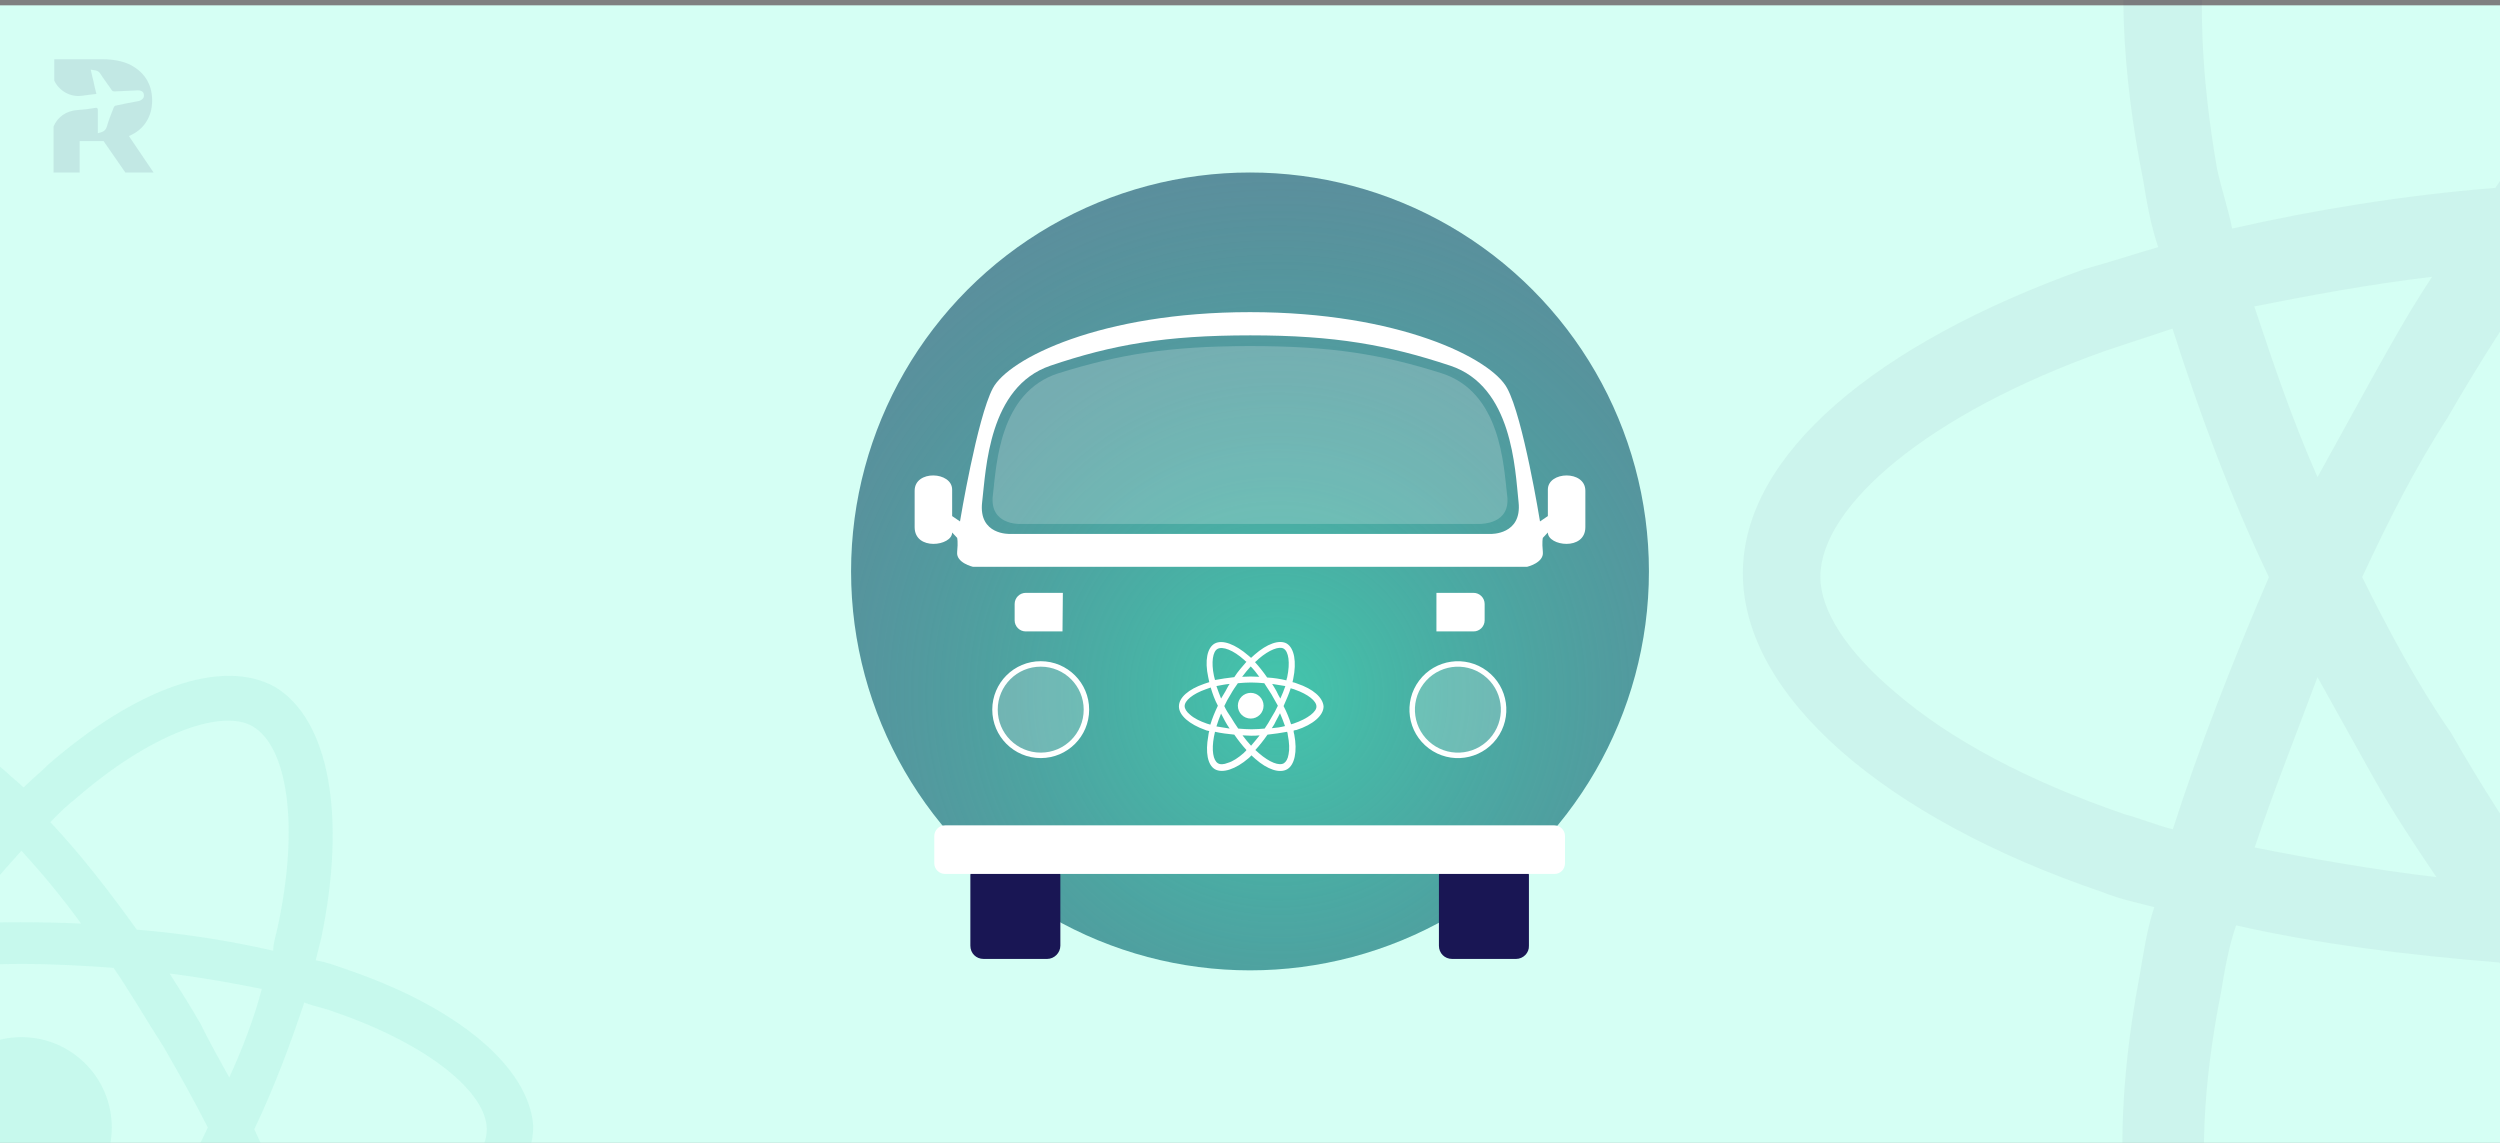 <?xml version="1.0" encoding="utf-8"?>
<!-- Generator: Adobe Illustrator 27.6.0, SVG Export Plug-In . SVG Version: 6.00 Build 0)  -->
<svg version="1.1" id="Layer_1" xmlns="http://www.w3.org/2000/svg" xmlns:xlink="http://www.w3.org/1999/xlink" x="0px" y="0px"
	 viewBox="0 0 700 320" style="enable-background:new 0 0 700 320;" xml:space="preserve">
<rect x="0" y="0" width="700" height="320" fill="#808080" stroke="none"/>
<style type="text/css">
	.st0{fill:#D5FFF4;}
	.st1{opacity:0.1;}
	.st2{fill:#43C6AC;}
	.st3{opacity:5.000000e-02;}
	.st4{fill:#191654;}
	.st5{fill:url(#SVGID_1_);}
	.st6{opacity:0.2;fill:#FFFFFF;enable-background:new    ;}
	.st7{fill:#FFFFFF;}
	.st8{fill:#FFFFFF;fill-opacity:0.2;stroke:#FFFFFF;stroke-width:1.529;stroke-miterlimit:10;}
	.st9{fill:#FFFFFF;fill-opacity:0.2;stroke:#FFFFFF;stroke-width:1.529;stroke-miterlimit:10.001;}
	.st10{opacity:0.1;fill:#191654;}
</style>
<rect y="1.5" class="st0" width="700" height="318.5"/>
<g class="st1">
	<path class="st2" d="M97.5,271.6c-3.2-1.1-5.9-2.2-9.1-2.7l1.6-6.5c7-33.9,2.2-60.8-12.9-70C62,183.9,37.8,193,13.6,214
		c-2.2,2.2-4.8,4.3-7,6.5c-1.6-1.6-3.2-2.7-4.8-4.3c-25.8-22.6-51.7-32.3-66.7-23.7c-15.1,8.6-19.4,33.9-12.9,66.2
		c0.5,3.2,1.1,6.5,2.2,9.7c-3.8,1.1-7,2.2-10.8,3.2c-30.1,10.8-49.5,26.9-49.5,44.1c0,17.8,20.4,35.5,52.2,46.3
		c2.7,1.1,5.4,1.6,7.5,2.2c-1.1,3.2-1.6,7-2.2,10.2c-5.9,31.2-1.1,56.5,13.5,64.6c15.1,8.6,40.9,0,66.2-22.1
		c2.2-1.6,3.8-3.8,5.9-5.4c2.7,2.2,4.8,4.8,7.5,7c24.2,21,47.9,29.1,63,20.4c15.1-8.6,20.4-35.5,14-68.3c-0.5-2.7-1.1-4.8-1.6-7.5
		c1.6-0.5,3.8-1.1,5.4-1.6c32.8-10.8,53.8-28.5,53.8-46.3C148.1,299,128.7,282.3,97.5,271.6L97.5,271.6z M21.1,223.7
		c21-18.3,40.9-25.3,49.5-20.4c9.7,5.4,13.5,27.4,7,57c-0.5,2.2-1.1,3.8-1.1,5.9c-11.8-2.7-24.8-4.8-38.2-5.9
		c-8.1-11.3-16.1-21.5-24.2-30.1C16.8,227.4,19,225.3,21.1,223.7z M-52.6,330.8l8.1,14.5c2.7,4.8,5.9,9.7,9.1,14.5
		c-9.1-1.1-18.3-2.7-26.4-4.3C-59.1,347.4-55.8,339.4-52.6,330.8L-52.6,330.8z M-52.6,301.7c-3.8-8.6-6.5-16.7-9.1-24.8
		c8.1-1.6,16.7-3.2,25.8-4.3c-3.2,4.8-5.9,9.7-8.6,14.5L-52.6,301.7L-52.6,301.7z M-46.2,316.2c3.8-8.1,7.5-15.6,12.4-23.1
		c4.3-7.5,9.1-15.1,14-22.1c8.6-0.5,17.2-1.1,25.8-1.1s17.8,0.5,25.8,1.1c4.8,7,9.1,14.5,14,22.1c4.3,7.5,8.6,15.1,12.4,22.6
		c-3.8,8.1-8.1,15.6-12.4,23.1c-4.3,7.5-8.6,15.1-13.5,22.1c-8.6,0.5-17.2,1.1-25.8,1.1s-17.2-0.5-25.8-1.1c-4.8-7-9.7-14.5-14-22.1
		C-38.1,331.8-42.4,323.8-46.2,316.2L-46.2,316.2z M56.1,345.3c2.7-4.8,5.4-10.2,8.1-15.1c3.8,8.6,7,17.2,9.7,25.3
		c-8.1,2.2-17.2,3.2-26.4,4.3C50.7,355,53.4,350.1,56.1,345.3L56.1,345.3z M64.2,301.7c-2.7-4.8-5.4-9.7-8.1-15.1
		c-2.7-4.8-5.9-9.7-8.6-14c9.1,1.1,17.8,2.7,25.8,4.3C71.2,285,67.9,293.6,64.2,301.7z M6,238.2c5.4,5.9,11.3,12.9,16.7,20.4
		c-11.3-0.5-22.6-0.5-33.9,0C-5.3,251.1,0.1,244.7,6,238.2z M-59.6,203.8c9.7-5.4,30.7,2.2,52.7,22.1c1.6,1.1,2.7,2.7,4.3,3.8
		c-8.1,9.1-16.7,18.8-24.2,30.1c-13.5,1.1-26.4,3.2-38.2,5.9c-0.5-2.7-1.6-5.9-2.2-8.6C-72,229.6-68.8,208.6-59.6,203.8L-59.6,203.8
		z M-73.6,352.8c-2.2-0.5-4.8-1.6-7-2.2c-14-4.8-25.3-10.8-33.4-17.8c-7-5.9-10.8-11.8-10.8-16.7c0-10.2,15.6-23.7,41.4-32.8
		l9.7-3.2c3.8,11.8,8.1,23.7,14,36.1C-65,328.6-69.8,341-73.6,352.8L-73.6,352.8z M-7.4,408.3c-11.3,9.7-22.1,16.7-31.8,19.9
		c-8.6,3.2-15.6,3.2-19.9,0.5c-9.1-5.4-12.9-25.3-7.5-52.2c0.5-3.2,1.1-6.5,2.2-9.7c11.8,2.7,24.8,4.3,38.2,5.4
		c8.1,11.3,16.1,21.5,24.2,30.1C-3.6,405-5.8,406.6-7.4,408.3L-7.4,408.3z M6.6,394.3c-5.9-6.5-11.3-12.9-17.2-20.4
		c5.4,0,10.8,0.5,16.7,0.5s11.3,0,17.2-0.5C17.3,381.4,12,388.3,6.6,394.3z M80.3,411.5c-1.6,9.1-4.8,15.1-9.1,17.8
		c-9.1,5.4-28-1.6-49-19.4c-2.2-2.2-4.8-4.3-7-6.5c8.1-8.6,16.1-18.8,23.7-30.1c14-1.1,26.9-3.2,38.7-5.9c0.5,2.2,1.1,4.8,1.6,7
		C81.9,388.3,82.5,401.3,80.3,411.5L80.3,411.5z M90.5,350.7l-4.8,1.6c-3.8-11.3-8.6-23.7-14.5-36.1c5.9-12.4,10.2-24.2,14-35.5
		c2.7,1.1,5.9,1.6,8.6,2.7c26.4,9.1,42.5,22.6,42.5,32.8C136.3,327,119.1,341,90.5,350.7L90.5,350.7z"/>
	<circle class="st2" cx="6" cy="315.7" r="25.3"/>
</g>
<g class="st3">
	<path class="st4" d="M938.6,75.4c-6.2-2.1-11.4-4.2-17.7-5.2l3.1-12.5c13.5-65.4,4.2-117.3-24.9-135c-29.1-16.6-75.8,1-122.5,41.5
		c-4.2,4.2-9.3,8.3-13.5,12.5c-3.1-3.1-6.2-5.2-9.3-8.3C703.9-75.1,654.1-93.8,625-77.2C596-60.6,587.7-11.8,600.1,50.5
		c1,6.2,2.1,12.5,4.2,18.7c-7.3,2.1-13.5,4.2-20.8,6.2c-58.1,20.8-95.5,51.9-95.5,85.1c0,34.3,39.5,68.5,100.7,89.3
		c5.2,2.1,10.4,3.1,14.5,4.2c-2.1,6.2-3.1,13.5-4.2,19.7c-11.4,60.2-2.1,109,26,124.6c29.1,16.6,78.9,0,127.7-42.6
		c4.2-3.1,7.3-7.3,11.4-10.4c5.2,4.2,9.3,9.3,14.5,13.5c46.7,40.5,92.4,56.1,121.5,39.5c29.1-16.6,39.5-68.5,27-131.9
		c-1-5.2-2.1-9.3-3.1-14.5c3.1-1,7.3-2.1,10.4-3.1c63.3-20.8,103.8-55,103.8-89.3C1036.2,128.4,998.8,96.2,938.6,75.4L938.6,75.4z
		 M791.2-17c40.5-35.3,78.9-48.8,95.5-39.5c18.7,10.4,26,53,13.5,110.1c-1,4.2-2.1,7.3-2.1,11.4c-22.8-5.2-47.8-9.3-73.7-11.4
		c-15.6-21.8-31.1-41.5-46.7-58.1C782.9-9.7,787-13.9,791.2-17z M648.9,189.6l15.6,28c5.2,9.3,11.4,18.7,17.7,28
		c-17.7-2.1-35.3-5.2-50.9-8.3C636.5,221.8,642.7,206.2,648.9,189.6L648.9,189.6z M648.9,133.6c-7.3-16.6-12.5-32.2-17.7-47.8
		c15.6-3.1,32.2-6.2,49.8-8.3c-6.2,9.3-11.4,18.7-16.6,28L648.9,133.6L648.9,133.6z M661.4,161.6c7.3-15.6,14.5-30.1,23.9-44.6
		c8.3-14.5,17.7-29.1,27-42.6c16.6-1,33.2-2.1,49.8-2.1s34.3,1,49.8,2.1c9.3,13.5,17.7,28,27,42.6c8.3,14.5,16.6,29.1,23.9,43.6
		c-7.3,15.6-15.6,30.1-23.9,44.6c-8.3,14.5-16.6,29.1-26,42.6c-16.6,1-33.2,2.1-49.8,2.1c-16.6,0-33.2-1-49.8-2.1
		c-9.3-13.5-18.7-28-27-42.6C676.9,191.7,668.6,176.1,661.4,161.6L661.4,161.6z M858.6,217.7c5.2-9.3,10.4-19.7,15.6-29.1
		c7.3,16.6,13.5,33.2,18.7,48.8c-15.6,4.2-33.2,6.2-50.9,8.3C848.3,236.4,853.5,227,858.6,217.7L858.6,217.7z M874.2,133.6
		c-5.2-9.3-10.4-18.7-15.6-29.1c-5.2-9.3-11.4-18.7-16.6-27c17.7,2.1,34.3,5.2,49.8,8.3C887.7,101.4,881.5,118,874.2,133.6z
		 M762.1,11.1c10.4,11.4,21.8,24.9,32.2,39.5c-21.8-1-43.6-1-65.4,0C740.3,36,750.7,23.5,762.1,11.1z M635.4-55.4
		c18.7-10.4,59.2,4.2,101.7,42.6c3.1,2.1,5.2,5.2,8.3,7.3c-15.6,17.7-32.2,36.3-46.7,58.1c-26,2.1-50.9,6.2-73.7,11.4
		c-1-5.2-3.1-11.4-4.2-16.6C611.5-5.6,617.8-46,635.4-55.4L635.4-55.4z M608.4,232.2c-4.2-1-9.3-3.1-13.5-4.2
		c-27-9.3-48.8-20.8-64.4-34.3c-13.5-11.4-20.8-22.8-20.8-32.2c0-19.7,30.1-45.7,79.9-63.3l18.7-6.2c7.3,22.8,15.6,45.7,27,69.6
		C625,185.5,615.7,209.4,608.4,232.2L608.4,232.2z M736.1,339.1c-21.8,18.7-42.6,32.2-61.3,38.4c-16.6,6.2-30.1,6.2-38.4,1
		c-17.7-10.4-24.9-48.8-14.5-100.7c1-6.2,2.1-12.5,4.2-18.7c22.8,5.2,47.8,8.3,73.7,10.4c15.6,21.8,31.1,41.5,46.7,58.1
		C743.4,332.9,739.2,336,736.1,339.1L736.1,339.1z M763.1,312.1c-11.4-12.5-21.8-24.9-33.2-39.5c10.4,0,20.8,1,32.2,1
		c11.4,0,21.8,0,33.2-1C783.9,287.2,773.5,300.7,763.1,312.1z M905.4,345.4c-3.1,17.7-9.3,29.1-17.7,34.3
		c-17.7,10.4-54-3.1-94.5-37.4c-4.2-4.2-9.3-8.3-13.5-12.5c15.6-16.6,31.1-36.3,45.7-58.1c27-2.1,51.9-6.2,74.8-11.4
		c1,4.2,2.1,9.3,3.1,13.5C908.5,300.7,909.5,325.6,905.4,345.4L905.4,345.4z M925.1,228.1l-9.3,3.1c-7.3-21.8-16.6-45.7-28-69.6
		c11.4-23.9,19.7-46.7,27-68.5c5.2,2.1,11.4,3.1,16.6,5.2c50.9,17.7,82,43.6,82,63.3C1013.3,182.4,980.1,209.4,925.1,228.1
		L925.1,228.1z"/>
	<circle class="st4" cx="762.1" cy="160.6" r="48.8"/>
</g>
<g>
	<radialGradient id="SVGID_1_" cx="357.68" cy="194.229" r="259.166" gradientUnits="userSpaceOnUse">
		<stop  offset="0" style="stop-color:#43C6AC"/>
		<stop  offset="1" style="stop-color:#191654;stop-opacity:0.5"/>
	</radialGradient>
	<circle class="st5" cx="350" cy="160" r="111.7"/>
	<path class="st6" d="M422,138.7c-1-8.3-1.7-28.9-18.4-34.2c-16.7-5.3-30.8-7.6-53.6-7.6s-36.9,2.4-53.6,7.6
		c-16.7,5.3-17.4,25.9-18.4,34.2c-1,8.3,7.5,8,7.5,8h129.1C414.6,146.6,423.1,146.9,422,138.7z"/>
	<path class="st7" d="M433.4,137.1v7.4l-2.2,1.5c0,0-4.7-29.1-9.2-37.3c-4.4-8.3-30.2-21.3-72-21.3s-67.6,13-72,21.3
		c-4.4,8.3-9.2,37.3-9.2,37.3l-2.2-1.5v-7.4c0-5.1-10.5-5.6-10.5,0.3v10.2c0,6.7,10.5,5.3,10.5,1.5l1.4,1.5c0,0,0.3,1,0,4
		s4.4,4.1,4.4,4.1h155.2c0,0,4.7-1.1,4.4-4.1c-0.3-3,0-4,0-4l1.4-1.5c0,3.8,10.5,5.2,10.5-1.5v-10.2
		C443.9,131.6,433.4,131.9,433.4,137.1z M417.4,149.5H282.8c0,0-8.9,0.4-7.8-8.9c1.1-9.3,1.8-32.3,19.1-38.2
		c17.4-5.9,32.2-8.5,56-8.5c23.8,0,38.5,2.7,56,8.5c17.4,5.8,18.1,28.9,19.1,38.2C426.2,149.8,417.4,149.5,417.4,149.5L417.4,149.5z
		"/>
	<g>
		<path class="st7" d="M363.2,191.4c-0.5-0.2-0.8-0.3-1.3-0.4l0.2-0.9c1-4.8,0.3-8.6-1.8-9.9c-2.1-1.2-5.6,0.1-9,3.1
			c-0.3,0.3-0.7,0.6-1,0.9c-0.2-0.2-0.5-0.4-0.7-0.6c-3.7-3.2-7.3-4.6-9.5-3.4c-2.1,1.2-2.8,4.8-1.8,9.4c0.1,0.5,0.2,0.9,0.3,1.4
			c-0.5,0.2-1,0.3-1.5,0.5c-4.3,1.5-7,3.8-7,6.3c0,2.5,2.9,5,7.4,6.6c0.4,0.2,0.8,0.2,1.1,0.3c-0.2,0.5-0.2,1-0.3,1.5
			c-0.8,4.4-0.2,8,1.9,9.2c2.1,1.2,5.8,0,9.4-3.1c0.3-0.2,0.5-0.5,0.8-0.8c0.4,0.3,0.7,0.7,1.1,1c3.4,3,6.8,4.1,8.9,2.9
			c2.1-1.2,2.9-5,2-9.7c-0.1-0.4-0.2-0.7-0.2-1.1c0.2-0.1,0.5-0.2,0.8-0.2c4.7-1.5,7.6-4.1,7.6-6.6
			C370.4,195.3,367.7,192.9,363.2,191.4L363.2,191.4z M352.4,184.5c3-2.6,5.8-3.6,7-2.9c1.4,0.8,1.9,3.9,1,8.1
			c-0.1,0.3-0.2,0.5-0.2,0.8c-1.7-0.4-3.5-0.7-5.4-0.8c-1.1-1.6-2.3-3.1-3.4-4.3C351.8,185.1,352.1,184.8,352.4,184.5z M341.9,199.8
			l1.1,2.1c0.4,0.7,0.8,1.4,1.3,2.1c-1.3-0.2-2.6-0.4-3.7-0.6C341,202.1,341.4,201,341.9,199.8L341.9,199.8z M341.9,195.6
			c-0.5-1.2-0.9-2.4-1.3-3.5c1.1-0.2,2.4-0.5,3.7-0.6c-0.5,0.7-0.8,1.4-1.2,2.1L341.9,195.6L341.9,195.6z M342.8,197.7
			c0.5-1.1,1.1-2.2,1.8-3.3c0.6-1.1,1.3-2.1,2-3.1c1.2-0.1,2.4-0.2,3.7-0.2s2.5,0.1,3.7,0.2c0.7,1,1.3,2.1,2,3.1
			c0.6,1.1,1.2,2.1,1.8,3.2c-0.5,1.1-1.1,2.2-1.8,3.3c-0.6,1.1-1.2,2.1-1.9,3.1c-1.2,0.1-2.4,0.2-3.7,0.2s-2.4-0.1-3.7-0.2
			c-0.7-1-1.4-2.1-2-3.1C344,199.9,343.3,198.8,342.8,197.7L342.8,197.7z M357.3,201.8c0.4-0.7,0.8-1.5,1.1-2.1
			c0.5,1.2,1,2.4,1.4,3.6c-1.1,0.3-2.4,0.5-3.7,0.6C356.6,203.2,357,202.5,357.3,201.8L357.3,201.8z M358.5,195.6
			c-0.4-0.7-0.8-1.4-1.1-2.1c-0.4-0.7-0.8-1.4-1.2-2c1.3,0.2,2.5,0.4,3.7,0.6C359.5,193.3,359,194.5,358.5,195.6z M350.2,186.6
			c0.8,0.8,1.6,1.8,2.4,2.9c-1.6-0.1-3.2-0.1-4.8,0C348.6,188.4,349.4,187.5,350.2,186.6z M340.9,181.7c1.4-0.8,4.4,0.3,7.5,3.1
			c0.2,0.2,0.4,0.4,0.6,0.5c-1.1,1.3-2.4,2.7-3.4,4.3c-1.9,0.2-3.7,0.5-5.4,0.8c-0.1-0.4-0.2-0.8-0.3-1.2
			C339.1,185.4,339.6,182.4,340.9,181.7L340.9,181.7z M338.9,202.9c-0.3-0.1-0.7-0.2-1-0.3c-2-0.7-3.6-1.5-4.7-2.5
			c-1-0.8-1.5-1.7-1.5-2.4c0-1.5,2.2-3.4,5.9-4.7l1.4-0.5c0.5,1.7,1.1,3.4,2,5.1C340.1,199.5,339.4,201.2,338.9,202.9L338.9,202.9z
			 M348.3,210.8c-1.6,1.4-3.1,2.4-4.5,2.8c-1.2,0.5-2.2,0.5-2.8,0.1c-1.3-0.8-1.8-3.6-1.1-7.4c0.1-0.5,0.2-0.9,0.3-1.4
			c1.7,0.4,3.5,0.6,5.4,0.8c1.1,1.6,2.3,3.1,3.4,4.3C348.9,210.3,348.5,210.5,348.3,210.8L348.3,210.8z M350.3,208.8
			c-0.8-0.9-1.6-1.8-2.4-2.9c0.8,0,1.5,0.1,2.4,0.1c0.8,0,1.6,0,2.4-0.1C351.8,207,351.1,207.9,350.3,208.8z M360.8,211.2
			c-0.2,1.3-0.7,2.1-1.3,2.5c-1.3,0.8-4-0.2-7-2.8c-0.3-0.3-0.7-0.6-1-0.9c1.1-1.2,2.3-2.7,3.4-4.3c2-0.2,3.8-0.5,5.5-0.8
			c0.1,0.3,0.2,0.7,0.2,1C361,207.9,361.1,209.8,360.8,211.2L360.8,211.2z M362.2,202.6l-0.7,0.2c-0.5-1.6-1.2-3.4-2.1-5.1
			c0.8-1.8,1.5-3.4,2-5c0.4,0.2,0.8,0.2,1.2,0.4c3.7,1.3,6,3.2,6,4.7C368.7,199.2,366.3,201.2,362.2,202.6L362.2,202.6z"/>
		<circle class="st7" cx="350.2" cy="197.6" r="3.6"/>
	</g>
	<circle class="st8" cx="291.4" cy="198.7" r="12.8"/>
	<path class="st7" d="M297.5,176.8h-10.3c-1.7,0-3.1-1.4-3.1-3.1v-4.6c0-1.7,1.4-3.1,3.1-3.1h10.4L297.5,176.8L297.5,176.8z
		 M402.2,176.8h10.4c1.7,0,3.1-1.4,3.1-3.1v-4.6c0-1.7-1.4-3.1-3.1-3.1h-10.4V176.8L402.2,176.8z"/>
	<path class="st4" d="M293.2,268.5h-17.8c-2.1,0-3.7-1.6-3.7-3.7v-19.7c0-2.1,1.6-3.7,3.7-3.7h17.8c2.1,0,3.7,1.6,3.7,3.7v19.7
		C296.9,266.8,295.2,268.5,293.2,268.5z M424.5,268.5h-17.9c-2.1,0-3.7-1.6-3.7-3.7v-19.7c0-2.1,1.6-3.7,3.7-3.7h17.8
		c2.1,0,3.7,1.6,3.7,3.7v19.7C428.2,266.8,426.5,268.5,424.5,268.5L424.5,268.5z"/>
	<path class="st7" d="M435.3,244.7H264.6c-1.6,0-3-1.3-3-3v-7.6c0-1.6,1.3-3,3-3h170.6c1.6,0,3,1.3,3,3v7.6
		C438.2,243.4,436.9,244.7,435.3,244.7L435.3,244.7z"/>
	<ellipse transform="matrix(0.6 -0.8 0.8 0.6 4.331 406.047)" class="st9" cx="408.2" cy="198.7" rx="12.8" ry="12.8"/>
</g>
<path class="st10" d="M36.1,38.1C36.2,38.1,36.2,38.1,36.1,38.1c2.1-0.9,3.7-2.2,4.8-3.9c1.1-1.7,1.7-3.7,1.7-6.1
	c0-2.4-0.6-4.4-1.7-6.1s-2.7-3-4.7-4c-2-0.9-4.5-1.4-7.3-1.4H15.2v6c1.4,2.9,4.6,4.7,7.8,4.2c1.3-0.2,2.6-0.3,4-0.5
	c-0.3-1.2-0.6-2.3-0.8-3.4c-0.3-1.1-0.5-2.2-0.8-3.4c1,0.2,2,0.1,2.6,1c1,1.6,2.2,3.1,3.2,4.6c0.2,0.4,0.5,0.5,0.9,0.5
	c2.2-0.1,4.3-0.2,6.5-0.3c1.1,0,1.7,0.5,1.7,1.4c0.1,0.7-0.6,1.4-1.5,1.6c-2.2,0.4-4.3,0.8-6.5,1.3c-0.2,0-0.4,0.4-0.5,0.6
	c-0.7,1.8-1.4,3.5-1.9,5.3c-0.4,1.3-1.4,1.5-2.5,1.8c0-0.3,0-0.5,0-0.7c0-1.9,0-3.8,0-5.7c0-0.5-0.1-0.8-0.7-0.7
	c-1.6,0.3-3.2,0.5-4.9,0.6c-3.3,0.2-5.7,2-6.8,4.6v12.9h7.3v-8.8h6.4c0.1,0,0.2,0,0.3,0l6.1,8.8h7.9L36.1,38.1z"/>
</svg>
